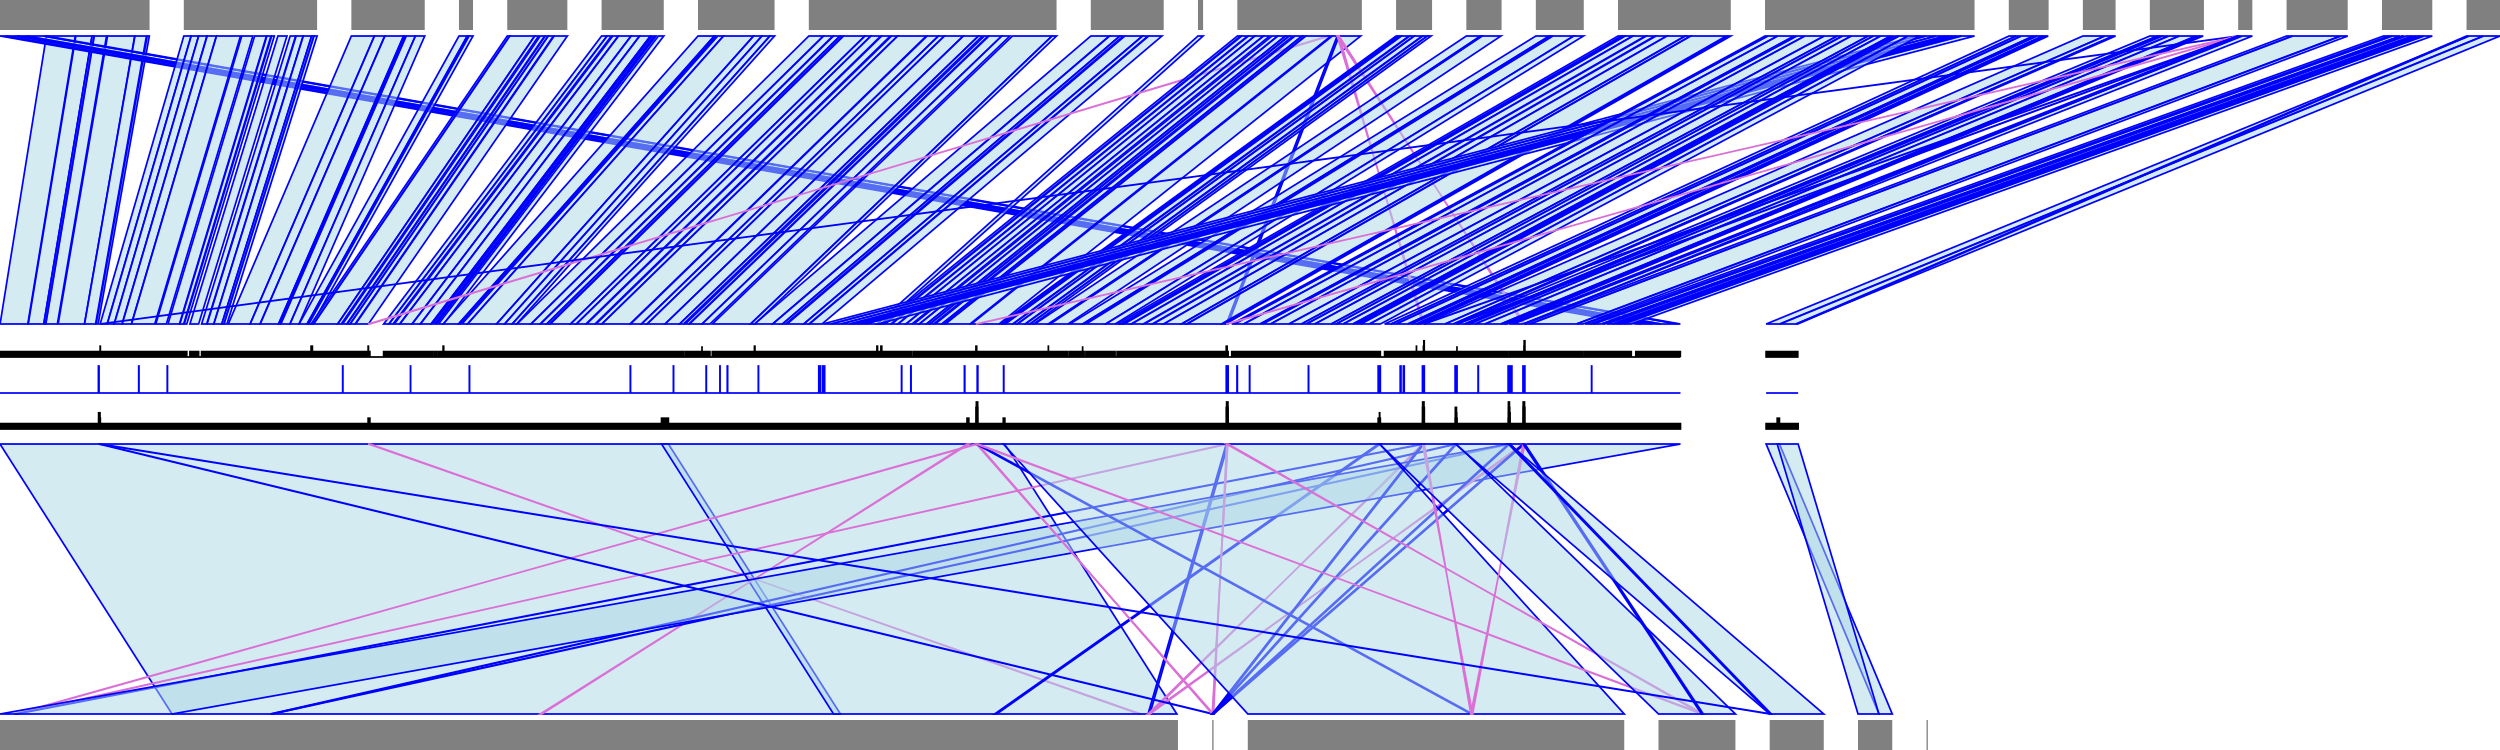 <?xml version="1.0" standalone="no"?>
<!DOCTYPE svg PUBLIC " -//W3C//DTD SVG 1.0//EN" "http://www.w3.org/TR/2001/REC-SVG-20010904/DTD/svg10.dtd">
<svg width="145.985" height="43.796">
<!-- reference contigs -->
<polygon points="1.9889929132182504e-05,20.847 1.9889929132182504e-05,20.847 0.005,20.847 0.005,20.531 1.623,20.531 1.623,20.847 1.651,20.847 1.651,20.531 2.553,20.531 2.553,20.847 2.558,20.847 2.558,20.531 2.666,20.531 2.666,20.847 2.676,20.847 2.676,20.531 3.348,20.531 3.349,20.847 3.396,20.847 3.396,20.531 4.931,20.531 4.931,20.847 4.935,20.847 4.936,20.531 5.58,20.531 5.58,20.847 5.614,20.847 5.614,20.531 5.731,20.531 5.731,20.847 5.809,20.847 5.809,20.531 5.848,20.531 5.848,20.216 5.86,20.216 5.86,20.531 6.255,20.531 6.255,20.847 6.262,20.847 6.262,20.531 6.665,20.531 6.665,20.847 6.669,20.847 6.669,20.531 7.127,20.531 7.127,20.847 7.134,20.847 7.134,20.531 7.67,20.531 7.67,20.847 7.681,20.847 7.681,20.531 9.035,20.531 9.035,20.847 9.097,20.847 9.097,20.531 9.714,20.531 9.714,20.847 9.809,20.847 9.809,20.531 10.478,20.531 10.478,20.847 10.505,20.847 10.505,20.531 10.724,20.531 10.724,20.847 10.759,20.847 10.759,20.531 10.907,20.531 10.907,20.847 11.09,20.847 11.09,20.531 11.599,20.531 11.599,20.847 11.772,20.847 11.772,20.531 12.07,20.531 12.07,20.847 12.092,20.847 12.092,20.531 12.481,20.531 12.481,20.847 12.486,20.847 12.486,20.531 12.947,20.531 12.947,20.847 12.954,20.847 12.954,20.531 13.076,20.531 13.076,20.847 13.081,20.847 13.081,20.531 13.254,20.531 13.254,20.847 13.331,20.847 13.331,20.531 14.605,20.531 14.605,20.847 14.605,20.847 14.605,20.531 15.184,20.531 15.184,20.847 15.194,20.847 15.194,20.531 16.26,20.531 16.26,20.847 16.271,20.847 16.271,20.531 16.371,20.531 16.371,20.847 16.403,20.847 16.403,20.531 16.93,20.531 16.93,20.847 16.935,20.847 16.935,20.531 17.458,20.531 17.458,20.847 17.467,20.847 17.467,20.531 17.924,20.531 17.924,20.847 17.936,20.847 17.936,20.531 18.017,20.531 18.017,20.847 18.027,20.847 18.027,20.531 18.165,20.531 18.165,20.216 18.241,20.216 18.241,20.531 18.302,20.531 18.302,20.847 18.318,20.847 18.318,20.531 19.714,20.531 19.714,20.847 19.718,20.847 19.718,20.531 19.927,20.531 19.927,20.847 20.005,20.847 20.005,20.531 20.245,20.531 20.245,20.847 20.282,20.847 20.282,20.531 20.443,20.531 20.443,20.847 20.447,20.847 20.447,20.531 20.733,20.531 20.733,20.847 20.768,20.847 20.768,20.531 21.497,20.531 21.497,20.216 21.515,20.216 21.515,20.531 21.598,20.531 21.598,20.847 22.401,20.847 22.401,20.531 22.708,20.531 22.708,20.847 22.713,20.847 22.713,20.531 22.949,20.531 22.949,20.847 23.024,20.847 23.024,20.531 23.335,20.531 23.335,20.847 23.35,20.847 23.35,20.531 24.055,20.531 24.055,20.847 24.067,20.847 24.067,20.531 24.54,20.531 24.54,20.847 24.551,20.847 24.551,20.531 25.168,20.531 25.168,20.847 25.173,20.847 25.173,20.531 25.283,20.531 25.283,20.847 25.386,20.847 25.386,20.531 25.504,20.531 25.504,20.847 25.607,20.847 25.607,20.531 25.875,20.531 25.875,20.216 25.908,20.216 25.908,20.531 26.773,20.531 26.773,20.847 26.774,20.847 26.774,20.531 26.885,20.531 26.885,20.847 26.974,20.847 26.974,20.531 27.297,20.531 27.297,20.847 27.303,20.847 27.303,20.531 28.99,20.531 28.99,20.847 28.997,20.847 28.997,20.531 29.458,20.531 29.459,20.847 29.467,20.847 29.467,20.531 29.907,20.531 29.907,20.847 29.914,20.847 29.914,20.531 30.168,20.531 30.168,20.847 30.186,20.847 30.186,20.531 31,20.531 31,20.847 31.01,20.847 31.01,20.531 31.533,20.531 31.533,20.847 31.564,20.847 31.564,20.531 31.921,20.531 31.921,20.847 31.929,20.847 31.929,20.531 32.09,20.531 32.09,20.847 32.134,20.847 32.134,20.531 33.312,20.531 33.312,20.847 33.313,20.847 33.313,20.531 33.65,20.531 33.65,20.847 33.66,20.847 33.66,20.531 34.211,20.531 34.211,20.847 34.258,20.847 34.258,20.531 34.743,20.531 34.743,20.847 34.803,20.847 34.803,20.531 35.138,20.531 35.138,20.847 35.145,20.847 35.145,20.531 36.783,20.531 36.783,20.847 36.82,20.847 36.82,20.531 37.449,20.531 37.449,20.847 37.459,20.847 37.459,20.531 37.783,20.531 37.783,20.847 37.789,20.847 37.789,20.531 38.832,20.531 38.832,20.847 38.836,20.847 38.836,20.531 39.679,20.531 39.679,20.847 39.688,20.847 39.688,20.531 39.908,20.531 39.908,20.847 40.014,20.847 40.014,20.531 40.224,20.531 40.224,20.847 40.26,20.847 40.26,20.531 40.993,20.531 40.993,20.216 40.993,20.216 40.993,20.531 41.456,20.531 41.457,20.847 41.595,20.847 41.595,20.531 43.821,20.531 43.821,20.847 43.831,20.847 43.831,20.531 44.055,20.531 44.055,20.216 44.084,20.216 44.085,20.531 45.105,20.531 45.105,20.847 45.122,20.847 45.122,20.531 45.686,20.531 45.686,20.847 45.692,20.847 45.692,20.531 45.877,20.531 45.877,20.847 45.959,20.847 45.959,20.531 46.922,20.531 46.922,20.847 46.939,20.847 46.939,20.531 47.233,20.531 47.233,20.847 47.269,20.847 47.269,20.531 47.998,20.531 47.998,20.847 48.031,20.847 48.031,20.531 48.519,20.531 48.519,20.847 48.542,20.847 48.542,20.531 49.084,20.531 49.084,20.847 49.11,20.847 49.11,20.531 49.609,20.531 49.609,20.847 49.627,20.847 49.627,20.531 49.783,20.531 49.783,20.847 49.785,20.847 49.785,20.531 50.007,20.531 50.007,20.847 50.026,20.847 50.026,20.531 50.226,20.531 50.226,20.847 50.244,20.847 50.245,20.531 50.51,20.531 50.51,20.847 50.52,20.847 50.52,20.531 51.207,20.531 51.207,20.216 51.242,20.216 51.242,20.531 51.44,20.531 51.44,20.216 51.49,20.216 51.49,20.531 51.624,20.531 51.624,20.847 51.688,20.847 51.688,20.531 52.02,20.531 52.02,20.847 52.064,20.847 52.064,20.531 52.427,20.531 52.427,20.847 52.433,20.847 52.433,20.531 52.894,20.531 52.894,20.847 52.905,20.847 52.905,20.531 53.249,20.531 53.249,20.847 53.357,20.847 53.357,20.531 53.669,20.531 53.669,20.847 53.687,20.847 53.687,20.531 54.091,20.531 54.091,20.847 54.105,20.847 54.105,20.531 54.287,20.531 54.287,20.847 54.306,20.847 54.306,20.531 54.506,20.531 54.506,20.847 54.606,20.847 54.606,20.531 54.985,20.531 54.985,20.847 55.009,20.847 55.009,20.531 55.173,20.531 55.173,20.847 55.203,20.847 55.203,20.531 56.637,20.531 56.637,20.847 56.718,20.847 56.718,20.531 56.99,20.531 56.99,20.216 57.033,20.216 57.033,20.531 58.334,20.531 58.334,20.847 58.409,20.847 58.409,20.531 58.532,20.531 58.532,20.847 58.559,20.847 58.559,20.531 58.675,20.531 58.675,20.847 58.701,20.847 58.701,20.531 59.126,20.531 59.126,20.847 59.161,20.847 59.161,20.531 59.39,20.531 59.39,20.847 59.411,20.847 59.411,20.531 59.849,20.531 59.849,20.847 59.889,20.847 59.889,20.531 60.139,20.531 60.139,20.847 60.144,20.847 60.144,20.531 60.355,20.531 60.355,20.847 60.421,20.847 60.421,20.531 61.218,20.531 61.218,20.216 61.22,20.216 61.22,20.531 61.306,20.531 61.306,20.847 61.313,20.847 61.313,20.531 62.361,20.531 62.361,20.847 62.469,20.847 62.469,20.531 63.219,20.531 63.219,20.216 63.219,20.216 63.219,20.531 63.304,20.531 63.304,20.847 63.412,20.847 63.412,20.531 64.556,20.531 64.556,20.847 64.563,20.847 64.563,20.531 65.113,20.531 65.113,20.847 65.23,20.847 65.23,20.531 65.449,20.531 65.449,20.847 65.456,20.847 65.456,20.531 65.611,20.531 65.611,20.847 65.635,20.847 65.635,20.531 66.048,20.531 66.048,20.847 66.073,20.847 66.073,20.531 66.756,20.531 66.756,20.847 66.812,20.847 66.812,20.531 67.28,20.531 67.28,20.847 67.333,20.847 67.333,20.531 67.944,20.531 67.944,20.847 67.956,20.847 67.956,20.531 68.979,20.531 68.979,20.847 68.998,20.847 68.998,20.531 69.282,20.531 69.282,20.847 69.319,20.847 69.319,20.531 71.317,20.531 71.317,20.847 71.39,20.847 71.39,20.531 71.557,20.531 71.557,20.847 71.606,20.847 71.606,20.531 71.606,20.531 71.606,20.216 71.658,20.216 71.658,20.531 71.714,20.531 71.714,20.847 71.927,20.847 71.927,20.531 72.072,20.531 72.072,20.847 72.085,20.847 72.085,20.531 72.614,20.531 72.615,20.847 72.631,20.847 72.631,20.531 73.571,20.531 73.571,20.847 73.587,20.847 73.587,20.531 73.71,20.531 73.71,20.847 73.727,20.847 73.727,20.531 74.181,20.531 74.181,20.847 74.194,20.847 74.194,20.531 75.257,20.531 75.257,20.847 75.271,20.847 75.271,20.531 75.993,20.531 75.993,20.847 75.997,20.847 75.997,20.531 76.268,20.531 76.268,20.847 76.295,20.847 76.295,20.531 76.769,20.531 76.769,20.847 76.777,20.847 76.777,20.531 77.73,20.531 77.73,20.847 77.734,20.847 77.735,20.531 78.021,20.531 78.021,20.847 78.024,20.847 78.024,20.531 78.421,20.531 78.421,20.847 78.442,20.847 78.442,20.531 78.991,20.531 78.991,20.847 79.009,20.847 79.009,20.531 79.206,20.531 79.206,20.847 79.245,20.847 79.245,20.531 79.455,20.531 79.455,20.847 79.463,20.847 79.463,20.531 79.957,20.531 79.957,20.847 79.979,20.847 79.979,20.531 80.603,20.531 80.603,20.847 80.851,20.847 80.851,20.531 81.223,20.531 81.223,20.847 81.228,20.847 81.228,20.531 81.499,20.531 81.499,20.847 81.533,20.847 81.533,20.531 82.198,20.531 82.198,20.847 82.208,20.847 82.208,20.531 82.398,20.531 82.398,20.847 82.409,20.847 82.409,20.531 82.712,20.531 82.712,20.216 82.715,20.216 82.715,20.531 82.83,20.531 82.83,20.847 82.846,20.847 82.846,20.531 83.015,20.531 83.015,20.847 83.063,20.847 83.063,20.531 83.121,20.531 83.121,20.216 83.144,20.216 83.144,19.901 83.167,19.901 83.167,20.216 83.167,20.216 83.167,20.531 84.373,20.531 84.373,20.847 84.387,20.847 84.387,20.531 84.853,20.531 84.853,20.847 84.872,20.847 84.872,20.531 84.986,20.531 84.986,20.847 85.032,20.847 85.032,20.531 85.078,20.531 85.078,20.216 85.078,20.216 85.078,20.531 85.513,20.531 85.513,20.847 85.517,20.847 85.517,20.531 85.617,20.531 85.617,20.847 85.623,20.847 85.623,20.531 86.109,20.531 86.109,20.847 86.14,20.847 86.14,20.531 86.701,20.531 86.701,20.847 86.714,20.847 86.714,20.531 87.625,20.531 87.625,20.847 87.645,20.847 87.645,20.531 87.855,20.531 87.855,20.847 87.873,20.847 87.873,20.531 88.026,20.531 88.026,20.847 88.129,20.847 88.129,20.531 88.315,20.531 88.315,20.847 88.355,20.847 88.355,20.531 88.911,20.531 88.911,20.847 88.935,20.847 88.935,20.531 88.992,20.531 88.992,20.216 89.003,20.216 89.003,19.901 89.045,19.901 89.045,20.216 89.045,20.216 89.045,20.531 89.332,20.531 89.332,20.847 89.343,20.847 89.343,20.531 92.038,20.531 92.038,20.847 92.072,20.847 92.072,20.531 92.442,20.531 92.442,20.847 92.545,20.847 92.545,20.531 92.869,20.531 92.869,20.847 92.878,20.847 92.878,20.531 93.476,20.531 93.476,20.847 93.549,20.847 93.549,20.531 93.714,20.531 93.714,20.847 93.808,20.847 93.808,20.531 94.147,20.531 94.147,20.847 94.168,20.847 94.168,20.531 94.352,20.531 94.352,20.847 94.377,20.847 94.377,20.531 94.557,20.531 94.557,20.847 94.557,20.847 94.557,20.531 94.769,20.531 94.769,20.847 94.796,20.847 94.796,20.531 95.256,20.531 95.256,20.847 95.521,20.847 95.521,20.531 95.844,20.531 95.844,20.847 95.864,20.847 95.864,20.531 96.453,20.531 96.453,20.847 96.46,20.847 96.46,20.531 96.997,20.531 96.997,20.847 97.002,20.847 97.002,20.531 97.953,20.531 97.953,20.847 97.964,20.847 97.964,20.531 98.121,20.531 98.121,20.847 98.13,20.847 98.13,20.847" fill="black" stroke="black" stroke-width="0.1" />
<polygon points="1.9889929132182504e-05,22.949 1.9889929132182504e-05,22.949 5.746,22.949 5.746,21.372 5.783,21.372 5.783,22.949 8.099,22.949 8.099,21.372 8.116,21.372 8.116,22.949 9.766,22.949 9.766,21.372 9.78,21.372 9.78,22.949 20.009,22.949 20.009,21.372 20.023,21.372 20.023,22.949 23.969,22.949 23.969,21.372 23.978,21.372 23.978,22.949 27.406,22.949 27.406,21.372 27.42,21.372 27.42,22.949 36.805,22.949 36.805,21.372 36.82,21.372 36.82,22.949 39.321,22.949 39.321,21.372 39.335,21.372 39.335,22.949 41.234,22.949 41.234,21.372 41.248,21.372 41.248,22.949 42.039,22.949 42.039,21.372 42.048,21.372 42.048,22.949 42.467,22.949 42.467,21.372 42.491,21.372 42.491,22.949 44.28,22.949 44.28,21.372 44.294,21.372 44.294,22.949 47.811,22.949 47.811,21.372 47.82,21.372 47.82,22.949 47.876,22.949 47.876,21.372 47.901,21.372 47.901,22.949 48.031,22.949 48.031,21.372 48.156,21.372 48.156,22.949 52.643,22.949 52.643,21.372 52.657,21.372 52.657,22.949 53.186,22.949 53.186,21.372 53.201,21.372 53.201,22.949 56.315,22.949 56.315,21.372 56.339,21.372 56.339,22.949 57.064,22.949 57.064,21.372 57.1,21.372 57.1,22.949 58.602,22.949 58.602,21.372 58.618,21.372 58.618,22.949 71.606,22.949 71.606,21.372 71.716,21.372 71.716,22.949 72.233,22.949 72.233,21.372 72.256,21.372 72.256,22.949 72.964,22.949 72.964,21.372 72.979,21.372 72.979,22.949 76.402,22.949 76.402,21.372 76.417,21.372 76.417,22.949 80.478,22.949 80.478,21.372 80.603,21.372 80.603,22.949 81.764,22.949 81.764,21.372 81.773,21.372 81.773,22.949 81.79,22.949 81.79,21.372 81.809,21.372 81.809,22.949 81.949,22.949 81.949,21.372 81.958,21.372 81.958,22.949 81.978,22.949 81.978,21.372 81.998,21.372 81.998,22.949 83.062,22.949 83.062,21.372 83.101,21.372 83.101,22.949 83.104,22.949 83.104,21.372 83.171,21.372 83.171,22.949 84.97,22.949 84.97,21.372 85.082,21.372 85.082,22.949 86.312,22.949 86.312,21.372 86.327,21.372 86.327,22.949 88.066,22.949 88.066,21.372 88.181,21.372 88.181,22.949 88.262,22.949 88.262,21.372 88.285,21.372 88.285,22.949 88.933,22.949 88.933,21.372 89.044,21.372 89.044,22.949 92.938,22.949 92.938,21.372 92.949,21.372 92.949,22.949 98.13,22.949 98.13,22.949" fill="blue" stroke="blue" stroke-width="0.1" />
<polygon points="1.9889929132182504e-05,25.051 1.9889929132182504e-05,24.736 5.757,24.736 5.757,24.42 5.759,24.42 5.759,24.105 5.839,24.105 5.839,24.42 5.86,24.42 5.86,24.736 21.497,24.736 21.497,24.42 21.598,24.42 21.598,24.736 38.629,24.736 38.629,24.42 39.029,24.42 39.029,24.736 56.469,24.736 56.469,24.42 56.572,24.42 56.572,24.736 56.991,24.736 56.991,24.42 56.992,24.42 56.992,23.79 57.014,23.79 57.014,23.474 57.061,23.474 57.061,23.79 57.064,23.79 57.064,23.474 57.089,23.474 57.089,23.79 57.1,23.79 57.1,24.42 57.102,24.42 57.102,24.736 58.586,24.736 58.586,24.42 58.676,24.42 58.676,24.736 71.606,24.736 71.606,24.105 71.606,24.105 71.606,23.79 71.628,23.79 71.628,23.474 71.675,23.474 71.675,23.79 71.678,23.79 71.678,23.474 71.703,23.474 71.703,23.79 71.714,23.79 71.714,24.105 71.714,24.105 71.714,24.42 71.716,24.42 71.716,24.736 80.478,24.736 80.478,24.42 80.554,24.42 80.554,24.105 80.568,24.105 80.568,24.42 80.603,24.42 80.603,24.736 83.062,24.736 83.063,24.42 83.065,24.42 83.065,23.79 83.076,23.79 83.076,23.474 83.101,23.474 83.101,23.79 83.104,23.79 83.104,23.474 83.151,23.474 83.151,23.79 83.171,23.79 83.171,24.105 83.171,24.105 83.171,24.42 83.171,24.42 83.171,24.736 84.973,24.736 84.973,24.42 84.982,24.42 84.982,24.105 84.984,24.105 84.984,23.79 85.046,23.79 85.046,24.105 85.062,24.105 85.062,24.42 85.082,24.42 85.082,24.736 88.069,24.736 88.069,24.42 88.079,24.42 88.079,24.105 88.08,24.105 88.08,23.79 88.084,23.79 88.084,23.474 88.141,23.474 88.141,23.79 88.158,23.79 88.158,24.105 88.18,24.105 88.18,24.42 88.181,24.42 88.181,24.736 88.933,24.736 88.933,24.42 88.935,24.42 88.935,24.105 88.935,24.105 88.935,23.79 88.946,23.79 88.946,23.474 88.971,23.474 88.971,23.79 88.975,23.79 88.975,23.474 89.022,23.474 89.022,23.79 89.044,23.79 89.044,24.105 89.044,24.105 89.044,24.42 89.045,24.42 89.045,24.736 98.13,24.736 98.13,25.051" fill="black" stroke="black" stroke-width="0.1" />
<polygon points="103.13,20.847 103.13,20.531 103.913,20.531 103.913,20.847 103.942,20.847 103.942,20.531 104.868,20.531 104.868,20.847 104.868,20.847 104.868,20.531 104.979,20.531 104.979,20.847 105,20.847 105,20.847" fill="black" stroke="black" stroke-width="0.1" />
<polygon points="103.13,22.949 103.13,22.949 105,22.949 105,22.949" fill="blue" stroke="blue" stroke-width="0.1" />
<polygon points="103.13,25.051 103.13,24.736 103.778,24.736 103.778,24.42 103.908,24.42 103.908,24.736 105,24.736 105,25.051" fill="black" stroke="black" stroke-width="0.1" />
<!-- assembly contigs before -->
<polygon points="0,0 8.733,0 8.733,1.752 0,1.752" fill="grey" stroke="grey" stroke-width="0" />
<polygon points="10.733,0 18.517,0 18.517,1.752 10.733,1.752" fill="grey" stroke="grey" stroke-width="0" />
<polygon points="20.517,0 24.802,0 24.802,1.752 20.517,1.752" fill="grey" stroke="grey" stroke-width="0" />
<polygon points="26.802,0 27.62,0 27.62,1.752 26.802,1.752" fill="grey" stroke="grey" stroke-width="0" />
<polygon points="29.62,0 33.129,0 33.129,1.752 29.62,1.752" fill="grey" stroke="grey" stroke-width="0" />
<polygon points="35.129,0 38.76,0 38.76,1.752 35.129,1.752" fill="grey" stroke="grey" stroke-width="0" />
<polygon points="40.76,0 45.23,0 45.23,1.752 40.76,1.752" fill="grey" stroke="grey" stroke-width="0" />
<polygon points="47.23,0 61.696,0 61.696,1.752 47.23,1.752" fill="grey" stroke="grey" stroke-width="0" />
<polygon points="63.696,0 67.954,0 67.954,1.752 63.696,1.752" fill="grey" stroke="grey" stroke-width="0" />
<polygon points="69.954,0 70.253,0 70.253,1.752 69.954,1.752" fill="grey" stroke="grey" stroke-width="0" />
<polygon points="72.253,0 79.523,0 79.523,1.752 72.253,1.752" fill="grey" stroke="grey" stroke-width="0" />
<polygon points="81.523,0 83.625,0 83.625,1.752 81.523,1.752" fill="grey" stroke="grey" stroke-width="0" />
<polygon points="85.625,0 87.683,0 87.683,1.752 85.625,1.752" fill="grey" stroke="grey" stroke-width="0" />
<polygon points="89.683,0 92.483,0 92.483,1.752 89.683,1.752" fill="grey" stroke="grey" stroke-width="0" />
<polygon points="94.483,0 101.067,0 101.067,1.752 94.483,1.752" fill="grey" stroke="grey" stroke-width="0" />
<polygon points="103.067,0 115.302,0 115.302,1.752 103.067,1.752" fill="grey" stroke="grey" stroke-width="0" />
<polygon points="117.302,0 119.627,0 119.627,1.752 117.302,1.752" fill="grey" stroke="grey" stroke-width="0" />
<polygon points="121.627,0 123.537,0 123.537,1.752 121.627,1.752" fill="grey" stroke="grey" stroke-width="0" />
<polygon points="125.537,0 128.696,0 128.696,1.752 125.537,1.752" fill="grey" stroke="grey" stroke-width="0" />
<polygon points="130.696,0 131.523,0 131.523,1.752 130.696,1.752" fill="grey" stroke="grey" stroke-width="0" />
<polygon points="133.523,0 137.093,0 137.093,1.752 133.523,1.752" fill="grey" stroke="grey" stroke-width="0" />
<polygon points="139.093,0 142.031,0 142.031,1.752 139.093,1.752" fill="grey" stroke="grey" stroke-width="0" />
<polygon points="144.031,0 145.985,0 145.985,1.752 144.031,1.752" fill="grey" stroke="grey" stroke-width="0" />
<!-- assembly contigs after -->
<polygon points="0,42.044 68.786,42.044 68.786,43.796 0,43.796" fill="grey" stroke="grey" stroke-width="0" />
<polygon points="70.786,42.044 70.864,42.044 70.864,43.796 70.786,43.796" fill="grey" stroke="grey" stroke-width="0" />
<polygon points="72.864,42.044 94.847,42.044 94.847,43.796 72.864,43.796" fill="grey" stroke="grey" stroke-width="0" />
<polygon points="96.847,42.044 101.339,42.044 101.339,43.796 96.847,43.796" fill="grey" stroke="grey" stroke-width="0" />
<polygon points="103.339,42.044 106.497,42.044 106.497,43.796 103.339,43.796" fill="grey" stroke="grey" stroke-width="0" />
<polygon points="108.497,42.044 110.497,42.044 110.497,43.796 108.497,43.796" fill="grey" stroke="grey" stroke-width="0" />
<polygon points="112.497,42.044 112.574,42.044 112.574,43.796 112.497,43.796" fill="grey" stroke="grey" stroke-width="0" />
<!-- hits before vs ref -->
<polygon points="2.708,2.102 4.394,2.102 1.623,18.92 0.005,18.92" fill="lightblue" fill-opacity="0.5" stroke="blue" stroke-width="0.1" />
<polygon points="4.431,2.102 5.372,2.102 2.553,18.92 1.651,18.92" fill="lightblue" fill-opacity="0.5" stroke="blue" stroke-width="0.1" />
<polygon points="5.379,2.102 5.494,2.102 2.666,18.92 2.558,18.92" fill="lightblue" fill-opacity="0.5" stroke="blue" stroke-width="0.1" />
<polygon points="5.506,2.102 6.22,2.102 3.349,18.92 2.676,18.92" fill="lightblue" fill-opacity="0.5" stroke="blue" stroke-width="0.1" />
<polygon points="6.278,2.102 7.864,2.102 4.931,18.92 3.396,18.92" fill="lightblue" fill-opacity="0.5" stroke="blue" stroke-width="0.1" />
<polygon points="7.88,2.102 8.551,2.102 5.58,18.92 4.936,18.92" fill="lightblue" fill-opacity="0.5" stroke="blue" stroke-width="0.1" />
<polygon points="8.598,2.102 8.719,2.102 5.731,18.92 5.614,18.92" fill="lightblue" fill-opacity="0.5" stroke="blue" stroke-width="0.1" />
<polygon points="0.0,2.102 0.334,2.102 95.844,18.92 95.521,18.92" fill="lightblue" fill-opacity="0.5" stroke="blue" stroke-width="0.1" />
<polygon points="0.361,2.102 0.973,2.102 96.453,18.92 95.864,18.92" fill="lightblue" fill-opacity="0.5" stroke="blue" stroke-width="0.1" />
<polygon points="0.98,2.102 1.521,2.102 96.997,18.92 96.46,18.92" fill="lightblue" fill-opacity="0.5" stroke="blue" stroke-width="0.1" />
<polygon points="1.526,2.102 2.518,2.102 97.953,18.92 97.002,18.92" fill="lightblue" fill-opacity="0.5" stroke="blue" stroke-width="0.1" />
<polygon points="2.532,2.102 2.695,2.102 98.122,18.92 97.964,18.92" fill="lightblue" fill-opacity="0.5" stroke="blue" stroke-width="0.1" />
<polygon points="10.733,2.102 11.156,2.102 6.255,18.92 5.848,18.92" fill="lightblue" fill-opacity="0.5" stroke="blue" stroke-width="0.1" />
<polygon points="11.165,2.102 11.595,2.102 6.665,18.92 6.262,18.92" fill="lightblue" fill-opacity="0.5" stroke="blue" stroke-width="0.1" />
<polygon points="11.602,2.102 12.082,2.102 7.127,18.92 6.669,18.92" fill="lightblue" fill-opacity="0.5" stroke="blue" stroke-width="0.1" />
<polygon points="12.097,2.102 12.634,2.102 7.67,18.92 7.134,18.92" fill="lightblue" fill-opacity="0.5" stroke="blue" stroke-width="0.1" />
<polygon points="12.643,2.102 14.043,2.102 9.035,18.92 7.681,18.92" fill="lightblue" fill-opacity="0.5" stroke="blue" stroke-width="0.1" />
<polygon points="14.118,2.102 14.765,2.102 9.714,18.92 9.097,18.92" fill="lightblue" fill-opacity="0.5" stroke="blue" stroke-width="0.1" />
<polygon points="14.868,2.102 15.557,2.102 10.478,18.92 9.809,18.92" fill="lightblue" fill-opacity="0.5" stroke="blue" stroke-width="0.1" />
<polygon points="15.587,2.102 15.822,2.102 10.724,18.92 10.505,18.92" fill="lightblue" fill-opacity="0.5" stroke="blue" stroke-width="0.1" />
<polygon points="15.864,2.102 16.02,2.102 10.907,18.92 10.759,18.92" fill="lightblue" fill-opacity="0.5" stroke="blue" stroke-width="0.1" />
<polygon points="16.228,2.102 16.757,2.102 11.599,18.92 11.09,18.92" fill="lightblue" fill-opacity="0.5" stroke="blue" stroke-width="0.1" />
<polygon points="16.946,2.102 17.263,2.102 12.07,18.92 11.772,18.92" fill="lightblue" fill-opacity="0.5" stroke="blue" stroke-width="0.1" />
<polygon points="17.294,2.102 17.701,2.102 12.481,18.92 12.092,18.92" fill="lightblue" fill-opacity="0.5" stroke="blue" stroke-width="0.1" />
<polygon points="17.712,2.102 18.195,2.102 12.947,18.92 12.486,18.92" fill="lightblue" fill-opacity="0.5" stroke="blue" stroke-width="0.1" />
<polygon points="18.201,2.102 18.327,2.102 13.076,18.92 12.954,18.92" fill="lightblue" fill-opacity="0.5" stroke="blue" stroke-width="0.1" />
<polygon points="18.336,2.102 18.517,2.102 13.254,18.92 13.081,18.92" fill="lightblue" fill-opacity="0.5" stroke="blue" stroke-width="0.1" />
<polygon points="20.517,2.102 21.86,2.102 14.605,18.92 13.331,18.92" fill="lightblue" fill-opacity="0.5" stroke="blue" stroke-width="0.1" />
<polygon points="21.866,2.102 22.462,2.102 15.184,18.92 14.606,18.92" fill="lightblue" fill-opacity="0.5" stroke="blue" stroke-width="0.1" />
<polygon points="22.476,2.102 23.562,2.102 16.26,18.92 15.194,18.92" fill="lightblue" fill-opacity="0.5" stroke="blue" stroke-width="0.1" />
<polygon points="23.577,2.102 23.687,2.102 16.371,18.92 16.271,18.92" fill="lightblue" fill-opacity="0.5" stroke="blue" stroke-width="0.1" />
<polygon points="23.724,2.102 24.253,2.102 16.93,18.92 16.403,18.92" fill="lightblue" fill-opacity="0.5" stroke="blue" stroke-width="0.1" />
<polygon points="24.258,2.102 24.802,2.102 17.458,18.92 16.935,18.92" fill="lightblue" fill-opacity="0.5" stroke="blue" stroke-width="0.1" />
<polygon points="26.802,2.102 27.282,2.102 17.924,18.92 17.467,18.92" fill="lightblue" fill-opacity="0.5" stroke="blue" stroke-width="0.1" />
<polygon points="27.294,2.102 27.378,2.102 18.017,18.92 17.936,18.92" fill="lightblue" fill-opacity="0.5" stroke="blue" stroke-width="0.1" />
<polygon points="27.39,2.102 27.62,2.102 18.241,18.92 18.027,18.92" fill="lightblue" fill-opacity="0.5" stroke="blue" stroke-width="0.1" />
<polygon points="29.62,2.102 29.756,2.102 18.302,18.92 18.165,18.92" fill="lightblue" fill-opacity="0.5" stroke="blue" stroke-width="0.1" />
<polygon points="29.771,2.102 31.218,2.102 19.714,18.92 18.318,18.92" fill="lightblue" fill-opacity="0.5" stroke="blue" stroke-width="0.1" />
<polygon points="31.225,2.102 31.455,2.102 19.927,18.92 19.718,18.92" fill="lightblue" fill-opacity="0.5" stroke="blue" stroke-width="0.1" />
<polygon points="31.548,2.102 31.803,2.102 20.245,18.92 20.005,18.92" fill="lightblue" fill-opacity="0.5" stroke="blue" stroke-width="0.1" />
<polygon points="31.846,2.102 32.011,2.102 20.443,18.92 20.282,18.92" fill="lightblue" fill-opacity="0.5" stroke="blue" stroke-width="0.1" />
<polygon points="32.019,2.102 32.316,2.102 20.733,18.92 20.447,18.92" fill="lightblue" fill-opacity="0.5" stroke="blue" stroke-width="0.1" />
<polygon points="32.36,2.102 33.129,2.102 21.515,18.92 20.768,18.92" fill="lightblue" fill-opacity="0.5" stroke="blue" stroke-width="0.1" />
<polygon points="35.129,2.102 35.444,2.102 22.708,18.92 22.401,18.92" fill="lightblue" fill-opacity="0.5" stroke="blue" stroke-width="0.1" />
<polygon points="35.452,2.102 35.701,2.102 22.949,18.92 22.713,18.92" fill="lightblue" fill-opacity="0.5" stroke="blue" stroke-width="0.1" />
<polygon points="35.782,2.102 36.102,2.102 23.335,18.92 23.024,18.92" fill="lightblue" fill-opacity="0.5" stroke="blue" stroke-width="0.1" />
<polygon points="36.122,2.102 36.844,2.102 24.055,18.92 23.351,18.92" fill="lightblue" fill-opacity="0.5" stroke="blue" stroke-width="0.1" />
<polygon points="36.86,2.102 37.341,2.102 24.54,18.92 24.067,18.92" fill="lightblue" fill-opacity="0.5" stroke="blue" stroke-width="0.1" />
<polygon points="37.357,2.102 37.979,2.102 25.168,18.92 24.551,18.92" fill="lightblue" fill-opacity="0.5" stroke="blue" stroke-width="0.1" />
<polygon points="37.985,2.102 38.094,2.102 25.283,18.92 25.173,18.92" fill="lightblue" fill-opacity="0.5" stroke="blue" stroke-width="0.1" />
<polygon points="38.198,2.102 38.32,2.102 25.504,18.92 25.386,18.92" fill="lightblue" fill-opacity="0.5" stroke="blue" stroke-width="0.1" />
<polygon points="38.447,2.102 38.76,2.102 25.908,18.92 25.607,18.92" fill="lightblue" fill-opacity="0.5" stroke="blue" stroke-width="0.1" />
<polygon points="40.76,2.102 41.707,2.102 26.773,18.92 25.875,18.92" fill="lightblue" fill-opacity="0.5" stroke="blue" stroke-width="0.1" />
<polygon points="41.712,2.102 41.825,2.102 26.885,18.92 26.774,18.92" fill="lightblue" fill-opacity="0.5" stroke="blue" stroke-width="0.1" />
<polygon points="41.916,2.102 42.242,2.102 27.297,18.92 26.974,18.92" fill="lightblue" fill-opacity="0.5" stroke="blue" stroke-width="0.1" />
<polygon points="42.249,2.102 44,2.102 28.99,18.92 27.303,18.92" fill="lightblue" fill-opacity="0.5" stroke="blue" stroke-width="0.1" />
<polygon points="44.006,2.102 44.488,2.102 29.459,18.92 28.997,18.92" fill="lightblue" fill-opacity="0.5" stroke="blue" stroke-width="0.1" />
<polygon points="44.496,2.102 44.956,2.102 29.907,18.92 29.467,18.92" fill="lightblue" fill-opacity="0.5" stroke="blue" stroke-width="0.1" />
<polygon points="44.962,2.102 45.23,2.102 30.168,18.92 29.914,18.92" fill="lightblue" fill-opacity="0.5" stroke="blue" stroke-width="0.1" />
<polygon points="47.23,2.102 48.076,2.102 31,18.92 30.186,18.92" fill="lightblue" fill-opacity="0.5" stroke="blue" stroke-width="0.1" />
<polygon points="48.091,2.102 48.634,2.102 31.533,18.92 31.01,18.92" fill="lightblue" fill-opacity="0.5" stroke="blue" stroke-width="0.1" />
<polygon points="48.671,2.102 49.048,2.102 31.921,18.92 31.564,18.92" fill="lightblue" fill-opacity="0.5" stroke="blue" stroke-width="0.1" />
<polygon points="49.056,2.102 49.213,2.102 32.09,18.92 31.929,18.92" fill="lightblue" fill-opacity="0.5" stroke="blue" stroke-width="0.1" />
<polygon points="49.261,2.102 50.5,2.102 33.312,18.92 32.134,18.92" fill="lightblue" fill-opacity="0.5" stroke="blue" stroke-width="0.1" />
<polygon points="50.507,2.102 50.849,2.102 33.65,18.92 33.313,18.92" fill="lightblue" fill-opacity="0.5" stroke="blue" stroke-width="0.1" />
<polygon points="50.856,2.102 51.433,2.102 34.211,18.92 33.66,18.92" fill="lightblue" fill-opacity="0.5" stroke="blue" stroke-width="0.1" />
<polygon points="51.486,2.102 51.989,2.102 34.743,18.92 34.258,18.92" fill="lightblue" fill-opacity="0.5" stroke="blue" stroke-width="0.1" />
<polygon points="52.063,2.102 52.41,2.102 35.138,18.92 34.803,18.92" fill="lightblue" fill-opacity="0.5" stroke="blue" stroke-width="0.1" />
<polygon points="52.419,2.102 54.09,2.102 36.783,18.92 35.145,18.92" fill="lightblue" fill-opacity="0.5" stroke="blue" stroke-width="0.1" />
<polygon points="54.138,2.102 54.79,2.102 37.449,18.92 36.82,18.92" fill="lightblue" fill-opacity="0.5" stroke="blue" stroke-width="0.1" />
<polygon points="54.806,2.102 55.143,2.102 37.783,18.92 37.459,18.92" fill="lightblue" fill-opacity="0.5" stroke="blue" stroke-width="0.1" />
<polygon points="55.15,2.102 56.242,2.102 38.832,18.92 37.789,18.92" fill="lightblue" fill-opacity="0.5" stroke="blue" stroke-width="0.1" />
<polygon points="56.258,2.102 57.131,2.102 39.679,18.92 38.836,18.92" fill="lightblue" fill-opacity="0.5" stroke="blue" stroke-width="0.1" />
<polygon points="57.143,2.102 57.37,2.102 39.908,18.92 39.688,18.92" fill="lightblue" fill-opacity="0.5" stroke="blue" stroke-width="0.1" />
<polygon points="57.481,2.102 57.697,2.102 40.224,18.92 40.014,18.92" fill="lightblue" fill-opacity="0.5" stroke="blue" stroke-width="0.1" />
<polygon points="57.752,2.102 58.494,2.102 40.993,18.92 40.26,18.92" fill="lightblue" fill-opacity="0.5" stroke="blue" stroke-width="0.1" />
<polygon points="58.497,2.102 58.973,2.102 41.457,18.92 40.993,18.92" fill="lightblue" fill-opacity="0.5" stroke="blue" stroke-width="0.1" />
<polygon points="59.122,2.102 61.428,2.102 43.821,18.92 41.595,18.92" fill="lightblue" fill-opacity="0.5" stroke="blue" stroke-width="0.1" />
<polygon points="61.435,2.102 61.696,2.102 44.085,18.92 43.831,18.92" fill="lightblue" fill-opacity="0.5" stroke="blue" stroke-width="0.1" />
<polygon points="63.696,2.102 64.773,2.102 45.105,18.92 44.056,18.92" fill="lightblue" fill-opacity="0.5" stroke="blue" stroke-width="0.1" />
<polygon points="64.795,2.102 65.393,2.102 45.686,18.92 45.122,18.92" fill="lightblue" fill-opacity="0.5" stroke="blue" stroke-width="0.1" />
<polygon points="65.399,2.102 65.594,2.102 45.877,18.92 45.692,18.92" fill="lightblue" fill-opacity="0.5" stroke="blue" stroke-width="0.1" />
<polygon points="65.685,2.102 66.703,2.102 46.922,18.92 45.959,18.92" fill="lightblue" fill-opacity="0.5" stroke="blue" stroke-width="0.1" />
<polygon points="66.726,2.102 67.032,2.102 47.233,18.92 46.939,18.92" fill="lightblue" fill-opacity="0.5" stroke="blue" stroke-width="0.1" />
<polygon points="67.08,2.102 67.849,2.102 47.998,18.92 47.27,18.92" fill="lightblue" fill-opacity="0.5" stroke="blue" stroke-width="0.1" />
<polygon points="69.954,2.102 70.253,2.102 51.49,18.92 51.207,18.92" fill="lightblue" fill-opacity="0.5" stroke="blue" stroke-width="0.1" />
<polygon points="77.652,2.102 77.545,2.102 21.598,18.92 21.497,18.92" fill="pink" fill-opacity="0.5" stroke="orchid" stroke-width="0.1" />
<polygon points="72.256,2.102 72.447,2.102 51.624,18.92 51.44,18.92" fill="lightblue" fill-opacity="0.5" stroke="blue" stroke-width="0.1" />
<polygon points="72.511,2.102 72.853,2.102 52.02,18.92 51.689,18.92" fill="lightblue" fill-opacity="0.5" stroke="blue" stroke-width="0.1" />
<polygon points="72.899,2.102 73.27,2.102 52.427,18.92 52.064,18.92" fill="lightblue" fill-opacity="0.5" stroke="blue" stroke-width="0.1" />
<polygon points="73.277,2.102 73.77,2.102 52.894,18.92 52.433,18.92" fill="lightblue" fill-opacity="0.5" stroke="blue" stroke-width="0.1" />
<polygon points="73.786,2.102 74.145,2.102 53.249,18.92 52.905,18.92" fill="lightblue" fill-opacity="0.5" stroke="blue" stroke-width="0.1" />
<polygon points="74.283,2.102 74.609,2.102 53.669,18.92 53.357,18.92" fill="lightblue" fill-opacity="0.5" stroke="blue" stroke-width="0.1" />
<polygon points="74.62,2.102 75.052,2.102 54.091,18.92 53.687,18.92" fill="lightblue" fill-opacity="0.5" stroke="blue" stroke-width="0.1" />
<polygon points="75.066,2.102 75.258,2.102 54.287,18.92 54.105,18.92" fill="lightblue" fill-opacity="0.5" stroke="blue" stroke-width="0.1" />
<polygon points="75.294,2.102 75.504,2.102 54.506,18.92 54.306,18.92" fill="lightblue" fill-opacity="0.5" stroke="blue" stroke-width="0.1" />
<polygon points="75.623,2.102 76.024,2.102 54.985,18.92 54.606,18.92" fill="lightblue" fill-opacity="0.5" stroke="blue" stroke-width="0.1" />
<polygon points="76.05,2.102 76.224,2.102 55.173,18.92 55.009,18.92" fill="lightblue" fill-opacity="0.5" stroke="blue" stroke-width="0.1" />
<polygon points="76.253,2.102 77.718,2.102 56.637,18.92 55.203,18.92" fill="lightblue" fill-opacity="0.5" stroke="blue" stroke-width="0.1" />
<polygon points="77.803,2.102 79.456,2.102 58.335,18.92 56.718,18.92" fill="lightblue" fill-opacity="0.5" stroke="blue" stroke-width="0.1" />
<polygon points="78.083,2.102 78.194,2.102 71.714,18.92 71.606,18.92" fill="lightblue" fill-opacity="0.5" stroke="blue" stroke-width="0.1" />
<polygon points="78.196,2.102 78.088,2.102 83.167,18.92 83.063,18.92" fill="pink" fill-opacity="0.5" stroke="orchid" stroke-width="0.1" />
<polygon points="78.194,2.102 78.082,2.102 89.045,18.92 88.935,18.92" fill="pink" fill-opacity="0.5" stroke="orchid" stroke-width="0.1" />
<polygon points="81.523,2.102 81.645,2.102 58.532,18.92 58.409,18.92" fill="lightblue" fill-opacity="0.5" stroke="blue" stroke-width="0.1" />
<polygon points="81.68,2.102 81.805,2.102 58.675,18.92 58.559,18.92" fill="lightblue" fill-opacity="0.5" stroke="blue" stroke-width="0.1" />
<polygon points="81.842,2.102 82.276,2.102 59.126,18.92 58.701,18.92" fill="lightblue" fill-opacity="0.5" stroke="blue" stroke-width="0.1" />
<polygon points="82.325,2.102 82.568,2.102 59.39,18.92 59.161,18.92" fill="lightblue" fill-opacity="0.5" stroke="blue" stroke-width="0.1" />
<polygon points="82.594,2.102 83.05,2.102 59.849,18.92 59.411,18.92" fill="lightblue" fill-opacity="0.5" stroke="blue" stroke-width="0.1" />
<polygon points="83.087,2.102 83.343,2.102 60.139,18.92 59.889,18.92" fill="lightblue" fill-opacity="0.5" stroke="blue" stroke-width="0.1" />
<polygon points="83.348,2.102 83.565,2.102 60.355,18.92 60.144,18.92" fill="lightblue" fill-opacity="0.5" stroke="blue" stroke-width="0.1" />
<polygon points="85.625,2.102 86.452,2.102 61.22,18.92 60.422,18.92" fill="lightblue" fill-opacity="0.5" stroke="blue" stroke-width="0.1" />
<polygon points="86.459,2.102 86.549,2.102 61.306,18.92 61.218,18.92" fill="lightblue" fill-opacity="0.5" stroke="blue" stroke-width="0.1" />
<polygon points="86.555,2.102 87.646,2.102 62.361,18.92 61.313,18.92" fill="lightblue" fill-opacity="0.5" stroke="blue" stroke-width="0.1" />
<polygon points="89.683,2.102 90.471,2.102 63.219,18.92 62.469,18.92" fill="lightblue" fill-opacity="0.5" stroke="blue" stroke-width="0.1" />
<polygon points="90.477,2.102 90.563,2.102 63.304,18.92 63.219,18.92" fill="lightblue" fill-opacity="0.5" stroke="blue" stroke-width="0.1" />
<polygon points="90.684,2.102 91.89,2.102 64.556,18.92 63.412,18.92" fill="lightblue" fill-opacity="0.5" stroke="blue" stroke-width="0.1" />
<polygon points="91.895,2.102 92.463,2.102 65.113,18.92 64.563,18.92" fill="lightblue" fill-opacity="0.5" stroke="blue" stroke-width="0.1" />
<polygon points="94.483,2.102 94.707,2.102 65.449,18.92 65.23,18.92" fill="lightblue" fill-opacity="0.5" stroke="blue" stroke-width="0.1" />
<polygon points="94.713,2.102 94.877,2.102 65.611,18.92 65.456,18.92" fill="lightblue" fill-opacity="0.5" stroke="blue" stroke-width="0.1" />
<polygon points="94.907,2.102 95.335,2.102 66.048,18.92 65.635,18.92" fill="lightblue" fill-opacity="0.5" stroke="blue" stroke-width="0.1" />
<polygon points="95.361,2.102 96.079,2.102 66.756,18.92 66.073,18.92" fill="lightblue" fill-opacity="0.5" stroke="blue" stroke-width="0.1" />
<polygon points="96.139,2.102 96.632,2.102 67.281,18.92 66.812,18.92" fill="lightblue" fill-opacity="0.5" stroke="blue" stroke-width="0.1" />
<polygon points="96.703,2.102 97.33,2.102 67.944,18.92 67.333,18.92" fill="lightblue" fill-opacity="0.5" stroke="blue" stroke-width="0.1" />
<polygon points="97.342,2.102 98.391,2.102 68.979,18.92 67.956,18.92" fill="lightblue" fill-opacity="0.5" stroke="blue" stroke-width="0.1" />
<polygon points="98.417,2.102 98.707,2.102 69.282,18.92 68.998,18.92" fill="lightblue" fill-opacity="0.5" stroke="blue" stroke-width="0.1" />
<polygon points="98.736,2.102 100.8,2.102 71.317,18.92 69.319,18.92" fill="lightblue" fill-opacity="0.5" stroke="blue" stroke-width="0.1" />
<polygon points="100.892,2.102 101.067,2.102 71.557,18.92 71.39,18.92" fill="lightblue" fill-opacity="0.5" stroke="blue" stroke-width="0.1" />
<polygon points="111.945,2.102 112.456,2.102 48.519,18.92 48.031,18.92" fill="lightblue" fill-opacity="0.5" stroke="blue" stroke-width="0.1" />
<polygon points="112.491,2.102 113.041,2.102 49.084,18.92 48.543,18.92" fill="lightblue" fill-opacity="0.5" stroke="blue" stroke-width="0.1" />
<polygon points="113.074,2.102 113.584,2.102 49.609,18.92 49.11,18.92" fill="lightblue" fill-opacity="0.5" stroke="blue" stroke-width="0.1" />
<polygon points="113.608,2.102 113.768,2.102 49.784,18.92 49.627,18.92" fill="lightblue" fill-opacity="0.5" stroke="blue" stroke-width="0.1" />
<polygon points="113.775,2.102 114.006,2.102 50.007,18.92 49.785,18.92" fill="lightblue" fill-opacity="0.5" stroke="blue" stroke-width="0.1" />
<polygon points="114.031,2.102 114.237,2.102 50.226,18.92 50.026,18.92" fill="lightblue" fill-opacity="0.5" stroke="blue" stroke-width="0.1" />
<polygon points="114.257,2.102 114.535,2.102 50.51,18.92 50.245,18.92" fill="lightblue" fill-opacity="0.5" stroke="blue" stroke-width="0.1" />
<polygon points="114.546,2.102 115.302,2.102 51.242,18.92 50.52,18.92" fill="lightblue" fill-opacity="0.5" stroke="blue" stroke-width="0.1" />
<polygon points="103.067,2.102 103.222,2.102 72.072,18.92 71.927,18.92" fill="lightblue" fill-opacity="0.5" stroke="blue" stroke-width="0.1" />
<polygon points="103.238,2.102 103.793,2.102 72.615,18.92 72.085,18.92" fill="lightblue" fill-opacity="0.5" stroke="blue" stroke-width="0.1" />
<polygon points="103.812,2.102 104.767,2.102 73.571,18.92 72.631,18.92" fill="lightblue" fill-opacity="0.5" stroke="blue" stroke-width="0.1" />
<polygon points="104.782,2.102 104.905,2.102 73.71,18.92 73.587,18.92" fill="lightblue" fill-opacity="0.5" stroke="blue" stroke-width="0.1" />
<polygon points="104.928,2.102 105.382,2.102 74.181,18.92 73.728,18.92" fill="lightblue" fill-opacity="0.5" stroke="blue" stroke-width="0.1" />
<polygon points="105.4,2.102 106.512,2.102 75.257,18.92 74.195,18.92" fill="lightblue" fill-opacity="0.5" stroke="blue" stroke-width="0.1" />
<polygon points="106.532,2.102 107.273,2.102 75.993,18.92 75.271,18.92" fill="lightblue" fill-opacity="0.5" stroke="blue" stroke-width="0.1" />
<polygon points="107.281,2.102 107.566,2.102 76.268,18.92 75.997,18.92" fill="lightblue" fill-opacity="0.5" stroke="blue" stroke-width="0.1" />
<polygon points="107.607,2.102 108.102,2.102 76.769,18.92 76.295,18.92" fill="lightblue" fill-opacity="0.5" stroke="blue" stroke-width="0.1" />
<polygon points="108.109,2.102 109.08,2.102 77.73,18.92 76.777,18.92" fill="lightblue" fill-opacity="0.5" stroke="blue" stroke-width="0.1" />
<polygon points="109.088,2.102 109.386,2.102 78.022,18.92 77.735,18.92" fill="lightblue" fill-opacity="0.5" stroke="blue" stroke-width="0.1" />
<polygon points="109.398,2.102 109.806,2.102 78.421,18.92 78.024,18.92" fill="lightblue" fill-opacity="0.5" stroke="blue" stroke-width="0.1" />
<polygon points="109.827,2.102 110.39,2.102 78.991,18.92 78.442,18.92" fill="lightblue" fill-opacity="0.5" stroke="blue" stroke-width="0.1" />
<polygon points="110.412,2.102 110.619,2.102 79.206,18.92 79.009,18.92" fill="lightblue" fill-opacity="0.5" stroke="blue" stroke-width="0.1" />
<polygon points="110.671,2.102 110.892,2.102 79.455,18.92 79.245,18.92" fill="lightblue" fill-opacity="0.5" stroke="blue" stroke-width="0.1" />
<polygon points="110.898,2.102 111.399,2.102 79.957,18.92 79.463,18.92" fill="lightblue" fill-opacity="0.5" stroke="blue" stroke-width="0.1" />
<polygon points="111.428,2.102 112.076,2.102 80.603,18.92 79.979,18.92" fill="lightblue" fill-opacity="0.5" stroke="blue" stroke-width="0.1" />
<polygon points="117.315,2.102 117.722,2.102 81.223,18.92 80.851,18.92" fill="lightblue" fill-opacity="0.5" stroke="blue" stroke-width="0.1" />
<polygon points="117.728,2.102 118.001,2.102 81.499,18.92 81.228,18.92" fill="lightblue" fill-opacity="0.5" stroke="blue" stroke-width="0.1" />
<polygon points="118.041,2.102 118.733,2.102 82.198,18.92 81.533,18.92" fill="lightblue" fill-opacity="0.5" stroke="blue" stroke-width="0.1" />
<polygon points="118.744,2.102 118.944,2.102 82.398,18.92 82.208,18.92" fill="lightblue" fill-opacity="0.5" stroke="blue" stroke-width="0.1" />
<polygon points="118.953,2.102 119.278,2.102 82.715,18.92 82.409,18.92" fill="lightblue" fill-opacity="0.5" stroke="blue" stroke-width="0.1" />
<polygon points="119.279,2.102 119.401,2.102 82.83,18.92 82.712,18.92" fill="lightblue" fill-opacity="0.5" stroke="blue" stroke-width="0.1" />
<polygon points="119.427,2.102 119.605,2.102 83.016,18.92 82.846,18.92" fill="lightblue" fill-opacity="0.5" stroke="blue" stroke-width="0.1" />
<polygon points="121.627,2.102 122.895,2.102 84.374,18.92 83.144,18.92" fill="lightblue" fill-opacity="0.5" stroke="blue" stroke-width="0.1" />
<polygon points="122.915,2.102 123.398,2.102 84.853,18.92 84.387,18.92" fill="lightblue" fill-opacity="0.5" stroke="blue" stroke-width="0.1" />
<polygon points="123.418,2.102 123.537,2.102 84.986,18.92 84.872,18.92" fill="lightblue" fill-opacity="0.5" stroke="blue" stroke-width="0.1" />
<polygon points="125.537,2.102 125.988,2.102 85.513,18.92 85.078,18.92" fill="lightblue" fill-opacity="0.5" stroke="blue" stroke-width="0.1" />
<polygon points="125.994,2.102 126.097,2.102 85.617,18.92 85.517,18.92" fill="lightblue" fill-opacity="0.5" stroke="blue" stroke-width="0.1" />
<polygon points="126.105,2.102 126.263,2.102 85.783,18.92 85.624,18.92" fill="lightblue" fill-opacity="0.5" stroke="blue" stroke-width="0.1" />
<polygon points="126.266,2.102 126.603,2.102 86.109,18.92 85.783,18.92" fill="lightblue" fill-opacity="0.5" stroke="blue" stroke-width="0.1" />
<polygon points="126.653,2.102 127.245,2.102 86.701,18.92 86.14,18.92" fill="lightblue" fill-opacity="0.5" stroke="blue" stroke-width="0.1" />
<polygon points="127.265,2.102 128.227,2.102 87.625,18.92 86.714,18.92" fill="lightblue" fill-opacity="0.5" stroke="blue" stroke-width="0.1" />
<polygon points="128.254,2.102 128.472,2.102 87.855,18.92 87.645,18.92" fill="lightblue" fill-opacity="0.5" stroke="blue" stroke-width="0.1" />
<polygon points="128.492,2.102 128.652,2.102 88.027,18.92 87.873,18.92" fill="lightblue" fill-opacity="0.5" stroke="blue" stroke-width="0.1" />
<polygon points="130.696,2.102 130.752,2.102 5.86,18.92 5.809,18.92" fill="lightblue" fill-opacity="0.5" stroke="blue" stroke-width="0.1" />
<polygon points="130.753,2.102 130.708,2.102 57.033,18.92 56.99,18.92" fill="pink" fill-opacity="0.5" stroke="orchid" stroke-width="0.1" />
<polygon points="130.752,2.102 130.696,2.102 71.658,18.92 71.606,18.92" fill="pink" fill-opacity="0.5" stroke="orchid" stroke-width="0.1" />
<polygon points="130.696,2.102 130.746,2.102 83.167,18.92 83.121,18.92" fill="lightblue" fill-opacity="0.5" stroke="blue" stroke-width="0.1" />
<polygon points="130.696,2.102 130.746,2.102 85.079,18.92 85.032,18.92" fill="lightblue" fill-opacity="0.5" stroke="blue" stroke-width="0.1" />
<polygon points="130.696,2.102 130.893,2.102 88.315,18.92 88.129,18.92" fill="lightblue" fill-opacity="0.5" stroke="blue" stroke-width="0.1" />
<polygon points="130.941,2.102 131.523,2.102 88.911,18.92 88.355,18.92" fill="lightblue" fill-opacity="0.5" stroke="blue" stroke-width="0.1" />
<polygon points="130.696,2.102 130.753,2.102 89.045,18.92 88.992,18.92" fill="lightblue" fill-opacity="0.5" stroke="blue" stroke-width="0.1" />
<polygon points="133.525,2.102 133.866,2.102 89.332,18.92 89.004,18.92" fill="lightblue" fill-opacity="0.5" stroke="blue" stroke-width="0.1" />
<polygon points="133.879,2.102 136.659,2.102 92.038,18.92 89.343,18.92" fill="lightblue" fill-opacity="0.5" stroke="blue" stroke-width="0.1" />
<polygon points="136.705,2.102 137.093,2.102 92.442,18.92 92.072,18.92" fill="lightblue" fill-opacity="0.5" stroke="blue" stroke-width="0.1" />
<polygon points="139.181,2.102 139.515,2.102 92.869,18.92 92.546,18.92" fill="lightblue" fill-opacity="0.5" stroke="blue" stroke-width="0.1" />
<polygon points="139.522,2.102 139.693,2.102 93.048,18.92 92.878,18.92" fill="lightblue" fill-opacity="0.5" stroke="blue" stroke-width="0.1" />
<polygon points="139.695,2.102 140.14,2.102 93.476,18.92 93.048,18.92" fill="lightblue" fill-opacity="0.5" stroke="blue" stroke-width="0.1" />
<polygon points="140.23,2.102 140.406,2.102 93.714,18.92 93.549,18.92" fill="lightblue" fill-opacity="0.5" stroke="blue" stroke-width="0.1" />
<polygon points="140.509,2.102 140.862,2.102 94.147,18.92 93.809,18.92" fill="lightblue" fill-opacity="0.5" stroke="blue" stroke-width="0.1" />
<polygon points="140.893,2.102 141.092,2.102 94.352,18.92 94.168,18.92" fill="lightblue" fill-opacity="0.5" stroke="blue" stroke-width="0.1" />
<polygon points="141.123,2.102 141.304,2.102 94.557,18.92 94.377,18.92" fill="lightblue" fill-opacity="0.5" stroke="blue" stroke-width="0.1" />
<polygon points="141.309,2.102 141.524,2.102 94.769,18.92 94.557,18.92" fill="lightblue" fill-opacity="0.5" stroke="blue" stroke-width="0.1" />
<polygon points="141.555,2.102 142.031,2.102 95.256,18.92 94.796,18.92" fill="lightblue" fill-opacity="0.5" stroke="blue" stroke-width="0.1" />
<polygon points="144.183,2.102 144.995,2.102 103.913,18.92 103.13,18.92" fill="lightblue" fill-opacity="0.5" stroke="blue" stroke-width="0.1" />
<polygon points="145.033,2.102 145.985,2.102 104.868,18.92 103.942,18.92" fill="lightblue" fill-opacity="0.5" stroke="blue" stroke-width="0.1" />
<polygon points="144.031,2.102 144.148,2.102 104.979,18.92 104.868,18.92" fill="lightblue" fill-opacity="0.5" stroke="blue" stroke-width="0.1" />
<!-- hits after vs ref -->
<polygon points="0.0,25.927 39.029,25.927 49.075,41.693 10.046,41.693" fill="lightblue" fill-opacity="0.5" stroke="blue" stroke-width="0.1" />
<polygon points="21.497,25.927 21.598,25.927 66.515,41.693 66.618,41.693" fill="pink" fill-opacity="0.5" stroke="orchid" stroke-width="0.1" />
<polygon points="38.629,25.927 58.676,25.927 68.721,41.693 48.675,41.693" fill="lightblue" fill-opacity="0.5" stroke="blue" stroke-width="0.1" />
<polygon points="56.469,25.927 56.572,25.927 31.542,41.693 31.644,41.693" fill="pink" fill-opacity="0.5" stroke="orchid" stroke-width="0.1" />
<polygon points="56.991,25.927 57.1,25.927 0.851,41.693 0.961,41.693" fill="pink" fill-opacity="0.5" stroke="orchid" stroke-width="0.1" />
<polygon points="71.606,25.927 71.716,25.927 0.85,41.693 0.96,41.693" fill="pink" fill-opacity="0.5" stroke="orchid" stroke-width="0.1" />
<polygon points="71.606,25.927 71.714,25.927 67.146,41.693 67.038,41.693" fill="lightblue" fill-opacity="0.5" stroke="blue" stroke-width="0.1" />
<polygon points="80.478,25.927 80.603,25.927 58.202,41.693 58.077,41.693" fill="lightblue" fill-opacity="0.5" stroke="blue" stroke-width="0.1" />
<polygon points="83.063,25.927 83.171,25.927 67.038,41.693 67.148,41.693" fill="pink" fill-opacity="0.5" stroke="orchid" stroke-width="0.1" />
<polygon points="83.065,25.927 83.171,25.927 0.96,41.693 0.851,41.693" fill="lightblue" fill-opacity="0.5" stroke="blue" stroke-width="0.1" />
<polygon points="84.973,25.927 85.082,25.927 15.906,41.693 15.793,41.693" fill="lightblue" fill-opacity="0.5" stroke="blue" stroke-width="0.1" />
<polygon points="88.069,25.927 88.18,25.927 15.906,41.693 15.793,41.693" fill="lightblue" fill-opacity="0.5" stroke="blue" stroke-width="0.1" />
<polygon points="88.084,25.927 98.13,25.927 10.046,41.693 0.0,41.693" fill="lightblue" fill-opacity="0.5" stroke="blue" stroke-width="0.1" />
<polygon points="88.935,25.927 89.045,25.927 67.037,41.693 67.146,41.693" fill="pink" fill-opacity="0.5" stroke="orchid" stroke-width="0.1" />
<polygon points="5.759,25.927 5.839,25.927 70.864,41.693 70.786,41.693" fill="lightblue" fill-opacity="0.5" stroke="blue" stroke-width="0.1" />
<polygon points="57.014,25.927 57.061,25.927 70.817,41.693 70.864,41.693" fill="pink" fill-opacity="0.5" stroke="orchid" stroke-width="0.1" />
<polygon points="57.064,25.927 57.089,25.927 70.786,41.693 70.811,41.693" fill="pink" fill-opacity="0.5" stroke="orchid" stroke-width="0.1" />
<polygon points="71.628,25.927 71.675,25.927 70.817,41.693 70.864,41.693" fill="pink" fill-opacity="0.5" stroke="orchid" stroke-width="0.1" />
<polygon points="71.678,25.927 71.703,25.927 70.786,41.693 70.811,41.693" fill="pink" fill-opacity="0.5" stroke="orchid" stroke-width="0.1" />
<polygon points="83.076,25.927 83.101,25.927 70.811,41.693 70.786,41.693" fill="lightblue" fill-opacity="0.5" stroke="blue" stroke-width="0.1" />
<polygon points="83.104,25.927 83.151,25.927 70.864,41.693 70.817,41.693" fill="lightblue" fill-opacity="0.5" stroke="blue" stroke-width="0.1" />
<polygon points="84.984,25.927 85.062,25.927 70.864,41.693 70.786,41.693" fill="lightblue" fill-opacity="0.5" stroke="blue" stroke-width="0.1" />
<polygon points="88.08,25.927 88.158,25.927 70.864,41.693 70.786,41.693" fill="lightblue" fill-opacity="0.5" stroke="blue" stroke-width="0.1" />
<polygon points="88.946,25.927 88.971,25.927 70.811,41.693 70.786,41.693" fill="lightblue" fill-opacity="0.5" stroke="blue" stroke-width="0.1" />
<polygon points="88.976,25.927 89.022,25.927 70.864,41.693 70.817,41.693" fill="lightblue" fill-opacity="0.5" stroke="blue" stroke-width="0.1" />
<polygon points="56.992,25.927 57.1,25.927 85.992,41.693 85.885,41.693" fill="lightblue" fill-opacity="0.5" stroke="blue" stroke-width="0.1" />
<polygon points="58.586,25.927 80.569,25.927 94.847,41.693 72.864,41.693" fill="lightblue" fill-opacity="0.5" stroke="blue" stroke-width="0.1" />
<polygon points="83.065,25.927 83.171,25.927 85.885,41.693 85.992,41.693" fill="pink" fill-opacity="0.5" stroke="orchid" stroke-width="0.1" />
<polygon points="88.934,25.927 89.044,25.927 85.885,41.693 85.994,41.693" fill="pink" fill-opacity="0.5" stroke="orchid" stroke-width="0.1" />
<polygon points="56.992,25.927 57.103,25.927 99.356,41.693 99.464,41.693" fill="pink" fill-opacity="0.5" stroke="orchid" stroke-width="0.1" />
<polygon points="71.606,25.927 71.714,25.927 99.358,41.693 99.464,41.693" fill="pink" fill-opacity="0.5" stroke="orchid" stroke-width="0.1" />
<polygon points="80.554,25.927 85.046,25.927 101.339,41.693 96.847,41.693" fill="lightblue" fill-opacity="0.5" stroke="blue" stroke-width="0.1" />
<polygon points="88.935,25.927 89.044,25.927 99.464,41.693 99.358,41.693" fill="lightblue" fill-opacity="0.5" stroke="blue" stroke-width="0.1" />
<polygon points="5.757,25.927 5.86,25.927 103.438,41.693 103.339,41.693" fill="lightblue" fill-opacity="0.5" stroke="blue" stroke-width="0.1" />
<polygon points="84.982,25.927 88.141,25.927 106.497,41.693 103.339,41.693" fill="lightblue" fill-opacity="0.5" stroke="blue" stroke-width="0.1" />
<polygon points="88.079,25.927 88.181,25.927 103.438,41.693 103.339,41.693" fill="lightblue" fill-opacity="0.5" stroke="blue" stroke-width="0.1" />
<polygon points="103.13,25.927 103.908,25.927 110.497,41.693 109.719,41.693" fill="lightblue" fill-opacity="0.5" stroke="blue" stroke-width="0.1" />
<polygon points="103.778,25.927 105,25.927 109.719,41.693 108.497,41.693" fill="lightblue" fill-opacity="0.5" stroke="blue" stroke-width="0.1" />
</svg>
